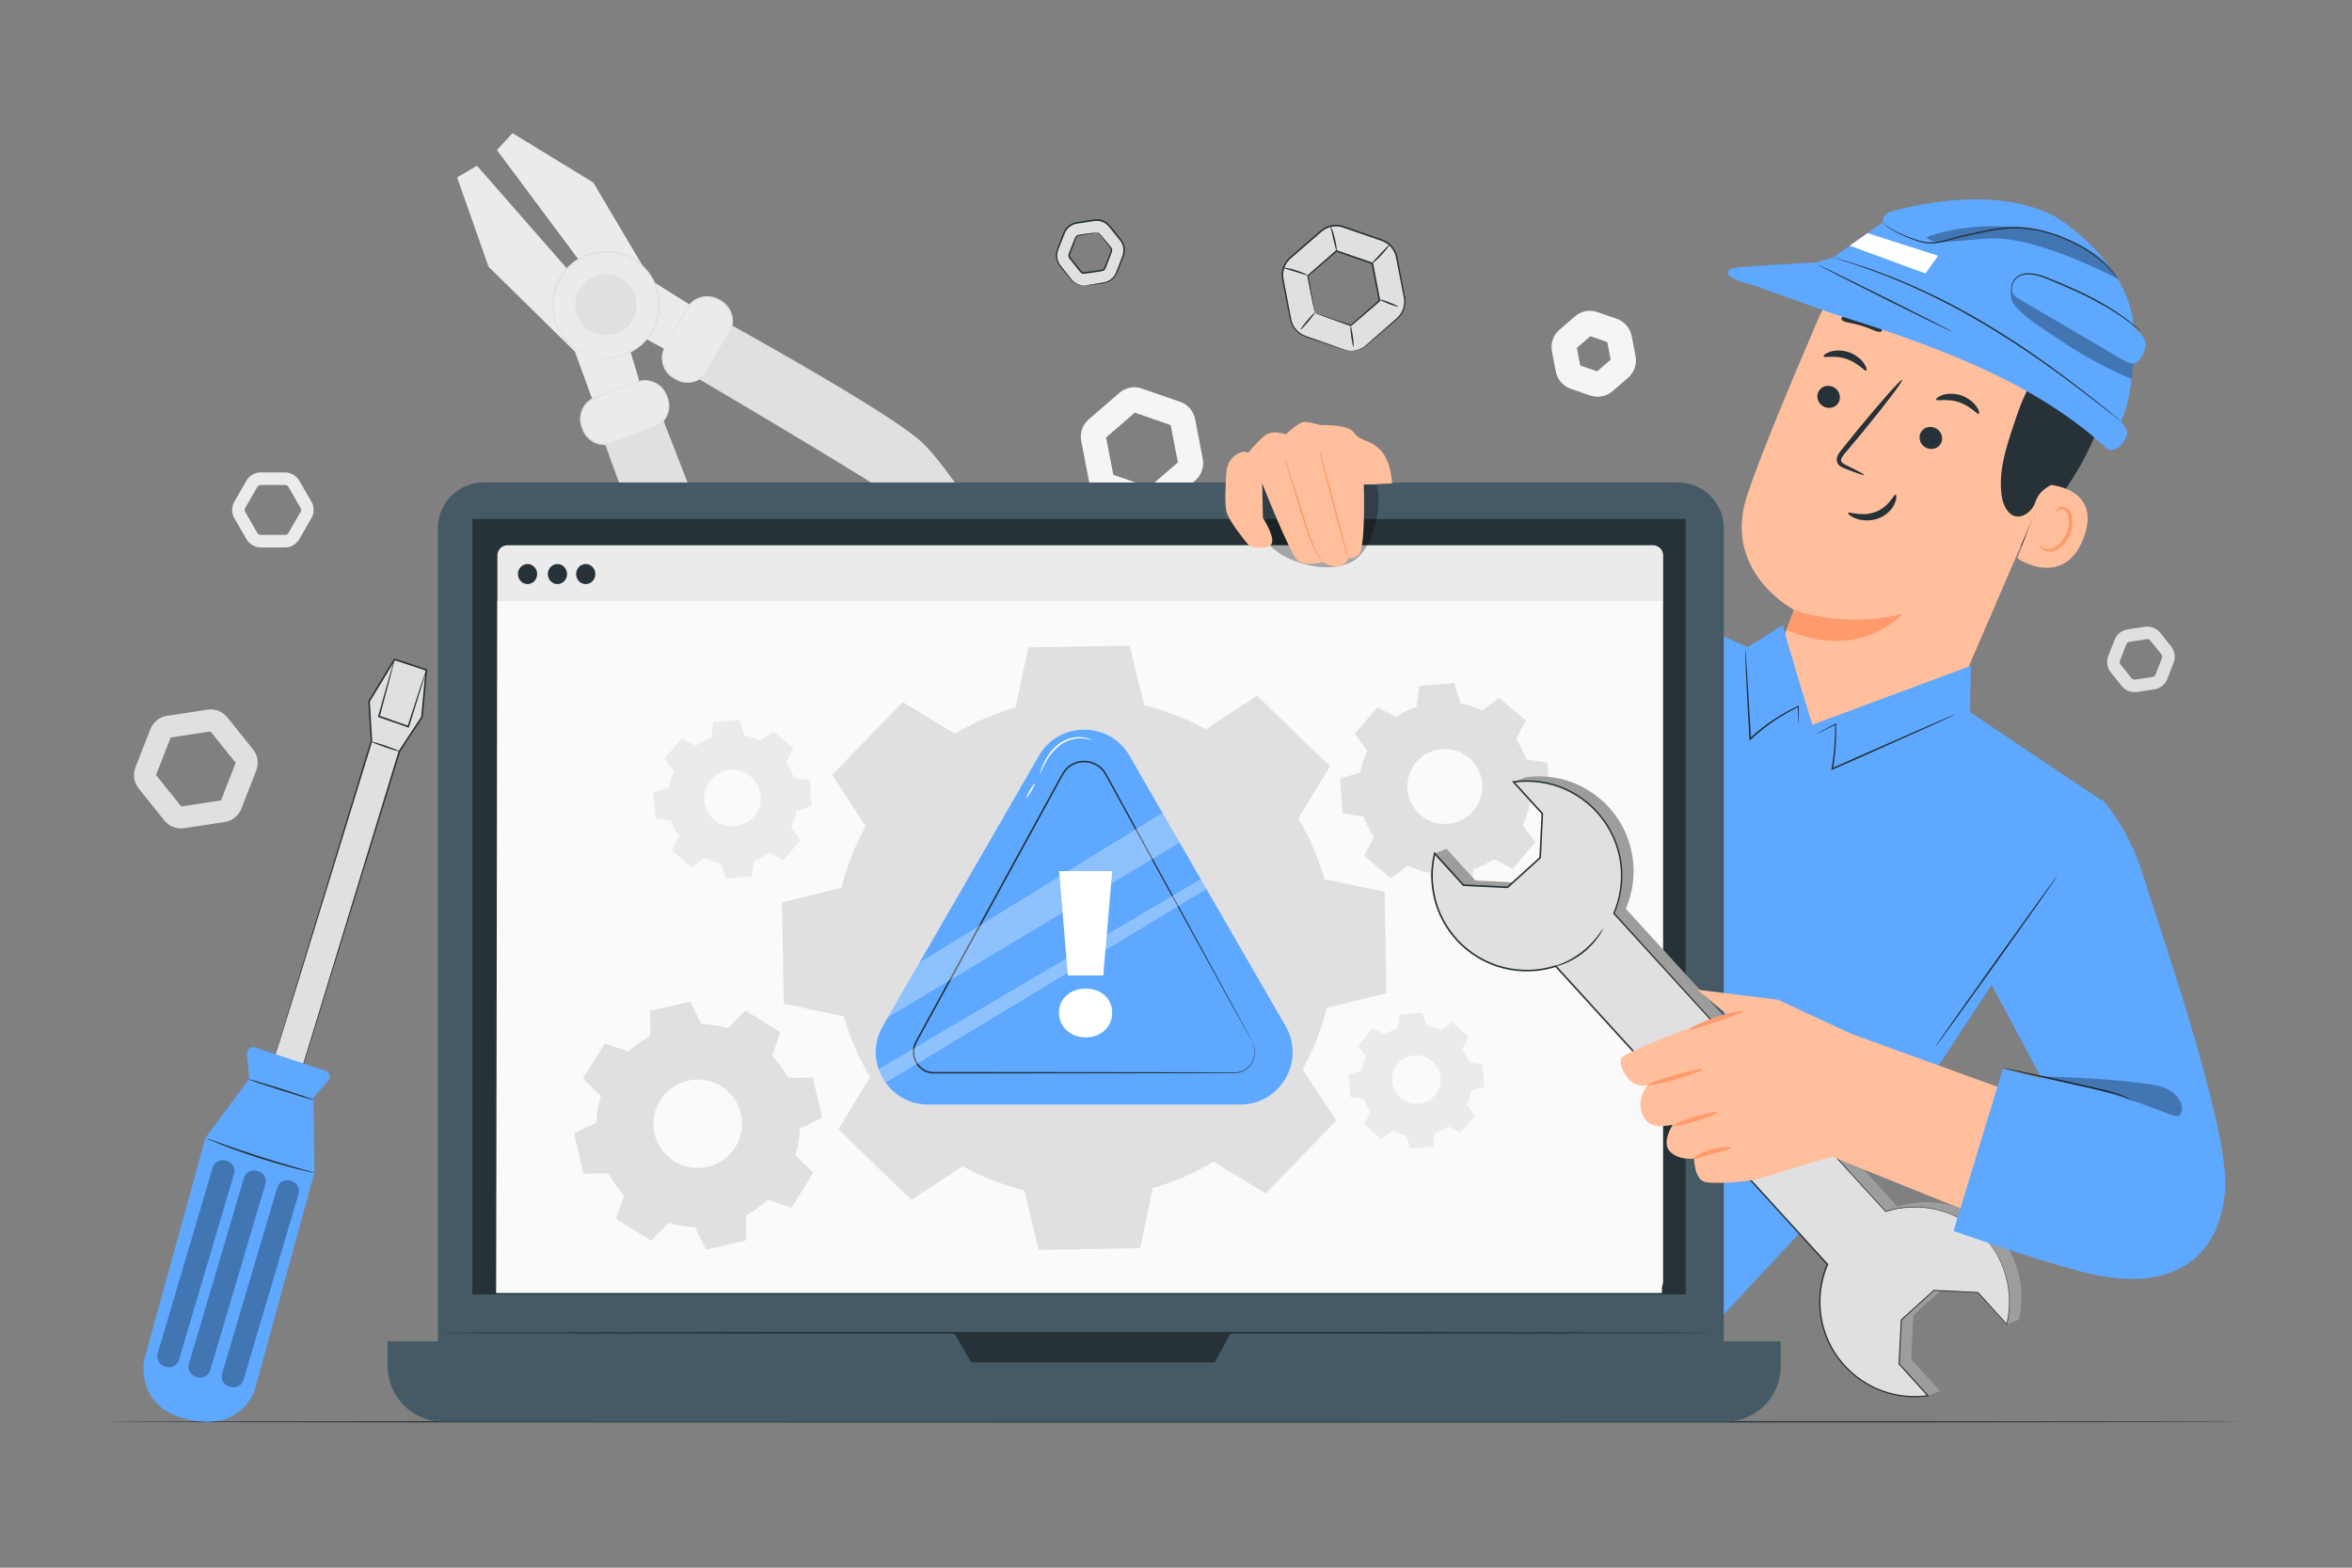 <svg width="546" height="364" viewBox="0 0 546 364" fill="none" xmlns="http://www.w3.org/2000/svg">
<rect x="0" y="0" width="546" height="364" fill="#808080" stroke="none"/>
<path d="M266.882 119.021C266.302 119.021 265.719 118.926 265.157 118.731L256.243 115.642C254.464 115.025 253.137 113.494 252.781 111.644L250.999 102.38C250.644 100.531 251.307 98.616 252.73 97.383L259.863 91.207C261.286 89.974 263.275 89.592 265.055 90.209L273.969 93.297C275.748 93.914 277.075 95.446 277.431 97.296L279.213 106.56C279.568 108.409 278.905 110.323 277.482 111.556L270.349 117.731C269.375 118.575 268.136 119.021 266.882 119.021ZM258.442 110.241L266.771 113.127L273.435 107.357L271.77 98.701L263.441 95.814L256.777 101.584L258.442 110.241Z" fill="#F5F5F5"/>
<path d="M370.871 92.118C370.291 92.118 369.708 92.024 369.146 91.829L364.634 90.266C362.854 89.648 361.528 88.116 361.173 86.267L360.271 81.579C359.915 79.731 360.578 77.817 362.002 76.583L365.613 73.456C367.037 72.223 369.027 71.841 370.806 72.458L375.317 74.022C377.097 74.638 378.424 76.171 378.779 78.02L379.68 82.708C380.035 84.558 379.373 86.471 377.951 87.704L374.339 90.831C373.365 91.673 372.126 92.118 370.871 92.118ZM366.833 84.864L370.761 86.224L373.903 83.504L373.118 79.423L369.19 78.061L366.048 80.782L366.833 84.864Z" fill="#F5F5F5"/>
<path d="M495.537 160.72C494.385 160.72 493.275 160.198 492.543 159.286L490.002 156.114C489.148 155.05 488.925 153.599 489.42 152.327L490.896 148.54C491.39 147.269 492.536 146.35 493.884 146.142L497.903 145.526C499.247 145.319 500.618 145.853 501.473 146.917L504.014 150.088C504.868 151.152 505.091 152.604 504.596 153.876L503.12 157.663C502.625 158.934 501.48 159.853 500.131 160.06L496.113 160.675C495.922 160.706 495.729 160.72 495.537 160.72ZM498.482 148.395C498.436 148.395 498.39 148.398 498.344 148.406L494.325 149.022C494.002 149.071 493.728 149.292 493.609 149.597L492.133 153.384C492.015 153.689 492.068 154.038 492.273 154.293L494.814 157.464C495.019 157.72 495.355 157.848 495.671 157.798L499.689 157.182C500.012 157.132 500.287 156.912 500.405 156.607L501.881 152.82C502 152.515 501.947 152.166 501.741 151.911V151.91L499.2 148.74C499.025 148.521 498.759 148.395 498.482 148.395Z" fill="#E0E0E0"/>
<path d="M42.005 192.36C40.525 192.36 39.098 191.689 38.157 190.515L32.184 183.066C31.088 181.697 30.802 179.832 31.438 178.198L34.904 169.299C35.541 167.665 37.012 166.486 38.746 166.22L48.185 164.772C49.921 164.506 51.676 165.191 52.773 166.56L58.747 174.01C59.844 175.378 60.13 177.243 59.494 178.877L56.027 187.777C55.391 189.411 53.919 190.591 52.184 190.858L42.745 192.305C42.499 192.341 42.252 192.36 42.005 192.36ZM36.223 179.955L42.073 187.251L51.316 185.834L54.71 177.12L48.86 169.823L39.618 171.241L36.223 179.955Z" fill="#E0E0E0"/>
<path d="M66.162 127.106H60.533C59.168 127.106 57.896 126.372 57.214 125.19L54.4 120.314C53.717 119.132 53.717 117.664 54.4 116.482L57.214 111.607C57.896 110.425 59.168 109.691 60.533 109.691H66.162C67.526 109.691 68.798 110.424 69.481 111.606L72.296 116.481C72.979 117.664 72.979 119.131 72.296 120.314L69.481 125.189C68.798 126.372 67.526 127.106 66.162 127.106ZM60.532 112.604C60.205 112.604 59.899 112.78 59.735 113.064L56.921 117.94C56.757 118.224 56.757 118.576 56.921 118.86L59.735 123.735C59.899 124.019 60.205 124.195 60.532 124.195H66.161C66.489 124.195 66.795 124.019 66.959 123.735L69.773 118.86C69.937 118.576 69.937 118.224 69.773 117.94L66.959 113.064C66.795 112.78 66.489 112.604 66.161 112.604H60.532Z" fill="#EBEBEB"/>
<path d="M162.183 72.037L151.208 65.13L137.73 42.386L118.984 30.908L115.355 34.838L117.262 37.397L123.176 45.334L146.672 76.871L156.254 82.142L162.183 72.037Z" fill="#EBEBEB"/>
<path d="M148.391 88.389L145.247 77.915L110.722 38.474L106.119 41.197L113.408 61.935L133.45 81.62L137.941 93.915L148.391 88.389Z" fill="#EBEBEB"/>
<path d="M167.089 73.988C167.089 73.988 206.076 95.384 213.93 102.607C221.784 109.83 240.134 139.902 238.271 143.743C236.407 147.584 234.982 148.078 230.751 144.384C226.521 140.689 212.855 120.053 209.18 116.719C205.505 113.385 159.84 86.593 159.84 86.593L167.089 73.988Z" fill="#E0E0E0"/>
<path d="M140.661 83.152C147.479 83.152 153.007 77.625 153.007 70.806C153.007 63.987 147.479 58.46 140.661 58.46C133.842 58.46 128.314 63.987 128.314 70.806C128.314 77.625 133.842 83.152 140.661 83.152Z" fill="#EBEBEB"/>
<path d="M137.554 82.755C137.564 82.691 138.616 83.05 140.57 83.066C141.544 83.09 142.741 82.935 144.065 82.551C145.387 82.16 146.836 81.481 148.196 80.4C149.545 79.32 150.834 77.854 151.682 75.996C152.513 74.148 153.018 71.951 152.766 69.67C152.675 68.53 152.387 67.38 151.934 66.274C151.73 65.71 151.427 65.185 151.145 64.644C150.81 64.135 150.489 63.608 150.079 63.136C148.53 61.188 146.265 59.728 143.719 59.041C141.16 58.4 138.471 58.572 136.167 59.519C135.581 59.731 135.043 60.035 134.502 60.317C133.993 60.652 133.472 60.963 133.019 61.356C132.085 62.102 131.274 62.967 130.638 63.918C129.307 65.788 128.678 67.953 128.505 69.972C128.341 72.008 128.753 73.917 129.406 75.516C130.067 77.123 131.002 78.422 131.966 79.407C132.937 80.387 133.906 81.105 134.769 81.559C136.484 82.496 137.577 82.694 137.554 82.755C137.553 82.762 137.487 82.747 137.358 82.714C137.21 82.672 137.023 82.62 136.791 82.555C136.54 82.49 136.234 82.394 135.887 82.239C135.536 82.096 135.126 81.939 134.699 81.688C133.816 81.248 132.818 80.539 131.816 79.555C130.821 78.567 129.851 77.255 129.159 75.62C128.475 73.992 128.038 72.039 128.192 69.95C128.355 67.878 128.991 65.65 130.351 63.719C131.001 62.738 131.832 61.844 132.792 61.074C133.258 60.669 133.792 60.345 134.317 60C134.874 59.708 135.427 59.393 136.031 59.173C138.402 58.193 141.178 58.011 143.816 58.672C146.44 59.379 148.776 60.89 150.369 62.901C150.789 63.386 151.12 63.93 151.463 64.456C151.753 65.014 152.063 65.556 152.272 66.137C152.734 67.277 153.026 68.463 153.116 69.635C153.363 71.985 152.834 74.239 151.968 76.128C151.086 78.028 149.753 79.52 148.363 80.609C146.962 81.7 145.476 82.374 144.126 82.752C142.773 83.124 141.555 83.258 140.57 83.212C140.075 83.224 139.641 83.16 139.264 83.114C138.885 83.082 138.571 83.015 138.319 82.951C138.085 82.894 137.897 82.849 137.746 82.813C137.618 82.782 137.553 82.761 137.554 82.755Z" fill="#E0E0E0"/>
<path d="M138.906 77.553C135.18 76.584 132.945 72.778 133.913 69.052C134.882 65.326 138.688 63.091 142.414 64.059C146.14 65.027 148.376 68.834 147.407 72.56C146.439 76.286 142.633 78.521 138.906 77.553Z" fill="#E0E0E0"/>
<path d="M138.906 77.553C138.915 77.506 139.511 77.698 140.609 77.697C141.686 77.693 143.343 77.398 144.879 76.177C145.632 75.569 146.351 74.747 146.822 73.706C147.284 72.672 147.563 71.444 147.421 70.171C147.368 69.534 147.207 68.892 146.953 68.275C146.71 67.654 146.361 67.058 145.917 66.525C145.051 65.439 143.787 64.625 142.367 64.242C140.939 63.884 139.44 63.98 138.153 64.507C137.505 64.756 136.911 65.107 136.395 65.531C135.873 65.947 135.42 66.428 135.064 66.959C134.32 68.002 133.965 69.21 133.865 70.339C133.771 71.477 133.997 72.544 134.36 73.441C135.107 75.256 136.41 76.32 137.35 76.848C138.308 77.385 138.922 77.507 138.906 77.553C138.906 77.553 138.28 77.485 137.278 76.979C136.298 76.48 134.922 75.419 134.112 73.546C133.72 72.621 133.466 71.509 133.552 70.317C133.642 69.136 134.002 67.865 134.776 66.761C135.147 66.201 135.621 65.69 136.167 65.25C136.708 64.802 137.334 64.428 138.016 64.163C139.37 63.602 140.956 63.498 142.462 63.875C143.961 64.279 145.296 65.143 146.204 66.292C146.671 66.855 147.035 67.486 147.289 68.141C147.553 68.792 147.718 69.469 147.768 70.138C147.907 71.479 147.603 72.765 147.106 73.84C146.6 74.922 145.838 75.77 145.045 76.388C143.426 77.629 141.707 77.886 140.607 77.844C139.486 77.798 138.906 77.553 138.906 77.553Z" fill="#E0E0E0"/>
<path d="M154.441 80.405L159.484 71.629C160.963 69.055 164.248 68.168 166.822 69.646L167.294 69.918C169.867 71.396 170.755 74.682 169.276 77.255L164.233 86.032C162.755 88.606 159.469 89.493 156.896 88.014L156.424 87.743C153.85 86.264 152.962 82.979 154.441 80.405Z" fill="#EBEBEB"/>
<path d="M154.441 80.405C154.495 80.424 154.005 81.078 153.837 82.455C153.765 83.137 153.825 83.995 154.161 84.909C154.34 85.359 154.584 85.82 154.915 86.259C155.255 86.69 155.678 87.094 156.185 87.43C156.701 87.752 157.267 88.099 157.889 88.302C158.517 88.512 159.21 88.609 159.92 88.558C161.338 88.465 162.819 87.724 163.763 86.43C165.435 83.637 167.208 80.442 169.111 77.161C170.031 75.564 170.009 73.541 169.136 72.039C168.721 71.277 168.107 70.652 167.405 70.205C166.684 69.745 165.958 69.351 165.166 69.211C163.597 68.891 161.998 69.335 160.894 70.229C159.753 71.1 159.246 72.43 158.576 73.477C157.327 75.599 156.31 77.329 155.582 78.566C155.237 79.138 154.961 79.594 154.752 79.939C154.56 80.251 154.452 80.411 154.441 80.405C154.429 80.398 154.514 80.225 154.686 79.9C154.879 79.546 155.135 79.078 155.455 78.491C156.157 77.239 157.139 75.49 158.344 73.342C158.652 72.799 158.973 72.231 159.308 71.64C159.648 71.037 160.108 70.453 160.698 69.982C161.861 69.023 163.557 68.536 165.235 68.867C166.079 69.011 166.871 69.437 167.599 69.898C168.351 70.374 169.012 71.042 169.459 71.856C170.4 73.463 170.428 75.635 169.44 77.349C167.527 80.646 165.776 83.788 164.045 86.636C163.028 88.012 161.444 88.788 159.942 88.872C159.188 88.918 158.455 88.807 157.795 88.579C157.124 88.347 156.569 87.995 156.036 87.652C155.508 87.292 155.071 86.861 154.723 86.405C154.384 85.94 154.139 85.454 153.962 84.982C153.632 84.024 153.595 83.135 153.69 82.437C153.785 81.734 154.007 81.225 154.153 80.888C154.33 80.563 154.43 80.399 154.441 80.405Z" fill="#E0E0E0"/>
<path d="M139.391 100.128C139.391 100.128 154.162 142.075 160.011 151C165.862 159.923 192.549 182.92 196.642 181.706C200.734 180.492 201.454 179.165 198.496 174.391C195.539 169.617 177.4 152.776 174.708 148.608C172.015 144.44 153.007 95.026 153.007 95.026L139.391 100.128Z" fill="#E0E0E0"/>
<path d="M147.779 88.692L138.299 92.24C135.519 93.281 134.109 96.379 135.15 99.158L135.34 99.668C136.381 102.447 139.478 103.857 142.258 102.817L151.738 99.268C154.518 98.227 155.927 95.13 154.887 92.35L154.696 91.841C153.656 89.061 150.558 87.651 147.779 88.692Z" fill="#EBEBEB"/>
<path d="M147.779 88.692C147.775 88.68 147.954 88.608 148.303 88.486C148.66 88.397 149.197 88.26 149.907 88.282C150.612 88.3 151.483 88.483 152.373 88.963C152.81 89.215 153.25 89.536 153.654 89.945C154.048 90.363 154.402 90.865 154.671 91.444C154.922 92.026 155.18 92.631 155.299 93.33C155.418 94.019 155.408 94.76 155.239 95.496C154.912 96.965 153.89 98.402 152.366 99.181C149.275 100.426 145.89 101.643 142.326 102.994C140.474 103.692 138.335 103.31 136.903 102.121C136.172 101.548 135.62 100.787 135.273 99.968C134.936 99.173 134.646 98.323 134.641 97.467C134.586 95.757 135.343 94.163 136.477 93.172C137.038 92.666 137.69 92.308 138.34 92.069C138.977 91.835 139.59 91.61 140.176 91.395C142.491 90.556 144.377 89.872 145.725 89.382C146.356 89.162 146.86 88.986 147.241 88.853C147.589 88.735 147.775 88.68 147.779 88.692C147.783 88.704 147.608 88.783 147.269 88.924C146.894 89.074 146.399 89.272 145.778 89.52C144.44 90.037 142.567 90.759 140.27 91.646C139.129 92.137 137.734 92.421 136.689 93.405C135.627 94.35 134.929 95.855 134.99 97.455C135 98.259 135.27 99.039 135.607 99.826C135.934 100.591 136.451 101.298 137.136 101.831C138.475 102.938 140.468 103.289 142.194 102.64C145.741 101.295 149.181 100.066 152.209 98.87C153.639 98.149 154.612 96.809 154.934 95.425C155.1 94.733 155.116 94.033 155.012 93.38C154.912 92.733 154.662 92.117 154.428 91.556C154.18 91.001 153.85 90.518 153.481 90.112C153.101 89.715 152.686 89.4 152.271 89.149C151.424 88.67 150.587 88.471 149.902 88.43C148.514 88.372 147.789 88.749 147.779 88.692Z" fill="#E0E0E0"/>
<path d="M520.342 330.126C520.342 330.231 409.368 330.315 272.505 330.315C135.595 330.315 24.645 330.23 24.645 330.126C24.645 330.022 135.596 329.937 272.505 329.937C409.368 329.937 520.342 330.021 520.342 330.126Z" fill="#263238"/>
<path d="M63.347 246.841C63.549 246.231 86.232 172.079 86.232 172.079L85.664 162.87L91.596 153.102L98.965 155.536L97.957 166.486L92.719 174.448L69.871 248.948L63.347 246.841Z" fill="#E0E0E0"/>
<path d="M63.347 246.841C63.347 246.841 63.5 246.882 63.785 246.969C64.079 247.06 64.496 247.189 65.045 247.36C66.155 247.709 67.78 248.221 69.891 248.885L69.806 248.929C73.497 236.831 82.032 208.849 92.543 174.393L92.551 174.368L92.565 174.345C94.224 171.823 95.999 169.121 97.8 166.382L97.77 166.468C98.091 162.975 98.432 159.27 98.777 155.518L98.907 155.715C98.715 155.652 98.506 155.582 98.297 155.514C96.025 154.763 93.77 154.019 91.538 153.281L91.759 153.2C89.742 156.519 87.76 159.781 85.824 162.966L85.851 162.858C86.043 165.998 86.232 169.071 86.414 172.066L86.416 172.1L86.407 172.131C79.777 193.673 74.035 212.331 69.947 225.616C67.891 232.258 66.252 237.554 65.122 241.203C64.555 243.019 64.117 244.422 63.817 245.384C63.668 245.854 63.554 246.213 63.474 246.467C63.395 246.713 63.347 246.841 63.347 246.841C63.347 246.841 63.375 246.722 63.444 246.483C63.519 246.231 63.623 245.876 63.76 245.413C64.047 244.456 64.466 243.06 65.007 241.255C66.111 237.608 67.713 232.315 69.722 225.676C73.779 212.351 79.477 193.635 86.056 172.026L86.049 172.09C85.863 169.095 85.672 166.022 85.477 162.882L85.474 162.824L85.504 162.774C87.439 159.587 89.419 156.323 91.435 153.004L91.513 152.875L91.655 152.922C93.887 153.659 96.143 154.404 98.415 155.154C98.623 155.223 98.832 155.292 99.024 155.355L99.167 155.403L99.154 155.552C98.808 159.305 98.466 163.009 98.144 166.502L98.139 166.55L98.113 166.589C96.311 169.327 94.534 172.027 92.874 174.549L92.896 174.502C82.281 208.925 73.66 236.881 69.933 248.968L69.913 249.034L69.849 249.012C67.732 248.311 66.103 247.771 64.99 247.402C64.453 247.222 64.042 247.083 63.754 246.986C63.479 246.892 63.347 246.841 63.347 246.841Z" fill="#263238"/>
<path d="M57.872 250.445L47.684 264.222L33.437 315.9C33.437 315.9 31.389 326.441 43.033 329.436C56.108 332.799 59.124 322.784 59.124 322.784L72.976 272.311L72.769 254.796L76.188 250.945C76.876 250.171 76.546 248.945 75.563 248.619L59.205 243.217C58.216 242.891 57.218 243.688 57.318 244.724L57.872 250.445Z" fill="#5EA8FF"/>
<path d="M72.885 255.405C72.853 255.505 69.424 254.506 65.227 253.174C61.029 251.841 57.652 250.681 57.684 250.581C57.715 250.481 61.143 251.48 65.342 252.812C69.539 254.144 72.916 255.305 72.885 255.405Z" fill="#263238"/>
<path d="M72.976 272.311C72.97 272.337 72.607 272.271 71.956 272.132C71.303 271.993 70.366 271.771 69.21 271.481C66.9 270.9 63.725 270.021 60.261 268.916C56.796 267.809 53.7 266.685 51.481 265.819C50.37 265.387 49.478 265.023 48.866 264.758C48.254 264.495 47.921 264.338 47.93 264.314C47.94 264.289 48.292 264.4 48.92 264.621C49.615 264.868 50.507 265.186 51.575 265.568C53.816 266.369 56.919 267.449 60.377 268.555C63.835 269.658 66.991 270.576 69.28 271.222C70.372 271.53 71.283 271.788 71.993 271.988C72.632 272.172 72.983 272.286 72.976 272.311Z" fill="#263238"/>
<g opacity="0.3">
<path d="M38.564 317.366L38.214 317.262C36.941 316.885 36.215 315.547 36.592 314.274L49.382 271.075C49.759 269.802 51.097 269.075 52.37 269.452L52.72 269.556C53.993 269.933 54.719 271.271 54.342 272.544L41.552 315.743C41.175 317.016 39.837 317.743 38.564 317.366Z" fill="black"/>
</g>
<g opacity="0.3">
<path d="M45.825 319.757L45.476 319.654C44.203 319.277 43.476 317.939 43.853 316.665L56.644 273.467C57.021 272.193 58.359 271.467 59.632 271.844L59.981 271.947C61.255 272.324 61.981 273.662 61.604 274.936L48.814 318.135C48.438 319.407 47.099 320.134 45.825 319.757Z" fill="black"/>
</g>
<g opacity="0.3">
<path d="M53.534 322.04L53.185 321.936C51.912 321.559 51.185 320.221 51.562 318.948L64.353 275.749C64.73 274.476 66.068 273.749 67.341 274.125L67.69 274.229C68.964 274.606 69.69 275.944 69.313 277.217L56.523 320.416C56.147 321.69 54.808 322.417 53.534 322.04Z" fill="black"/>
</g>
<path d="M92.65 174.426C92.615 174.525 91.164 174.113 89.407 173.505C87.65 172.897 86.254 172.325 86.288 172.226C86.323 172.127 87.774 172.539 89.531 173.147C91.288 173.755 92.684 174.327 92.65 174.426Z" fill="#263238"/>
<path d="M98.966 155.535C98.988 155.542 98.896 155.902 98.71 156.556C98.499 157.263 98.222 158.199 97.882 159.34C97.132 161.757 96.113 165.038 94.952 168.774L94.895 168.956L94.714 168.892C93.632 168.515 92.511 168.124 91.361 167.724C90.174 167.308 89.017 166.901 87.907 166.512L87.742 166.454L87.789 166.288C88.842 162.546 89.765 159.265 90.445 156.849C90.779 155.716 91.053 154.79 91.26 154.088C91.457 153.443 91.576 153.095 91.598 153.101C91.62 153.107 91.544 153.467 91.385 154.122C91.205 154.831 90.967 155.768 90.677 156.912C90.03 159.337 89.149 162.63 88.146 166.386L88.029 166.162C89.141 166.549 90.299 166.952 91.486 167.366C92.635 167.769 93.755 168.162 94.837 168.541L94.599 168.66C95.809 164.939 96.872 161.672 97.654 159.266C98.036 158.138 98.349 157.214 98.587 156.516C98.811 155.875 98.944 155.528 98.966 155.535Z" fill="#263238"/>
<path d="M313.694 81.479C313.114 81.479 312.53 81.385 311.968 81.189L303.055 78.1C301.276 77.484 299.949 75.953 299.593 74.104L297.812 64.839C297.455 62.989 298.119 61.075 299.544 59.842L306.675 53.667C308.098 52.435 310.089 52.052 311.867 52.668L320.781 55.757C322.561 56.373 323.888 57.906 324.243 59.756L326.025 69.018C326.38 70.869 325.716 72.783 324.292 74.015L317.161 80.189C316.188 81.033 314.948 81.479 313.694 81.479ZM305.253 72.698L313.582 75.584L320.246 69.814L318.581 61.158L310.252 58.271L303.588 64.041L305.253 72.698Z" fill="#E0E0E0"/>
<path d="M305.253 72.698C305.243 72.707 305.193 72.509 305.105 72.122C305.014 71.695 304.892 71.126 304.74 70.415C304.426 68.873 303.988 66.715 303.45 64.069C303.44 64.019 303.46 63.967 303.496 63.936C305.39 62.282 307.648 60.309 310.134 58.137C310.184 58.094 310.252 58.084 310.31 58.104C312.888 58.993 315.705 59.966 318.641 60.979C318.531 60.852 318.794 61.154 318.767 61.124L318.768 61.127L318.768 61.131L318.77 61.14L318.774 61.158L318.78 61.194L318.794 61.265L318.822 61.407L318.876 61.691L318.985 62.257C319.057 62.633 319.129 63.008 319.2 63.38C319.342 64.123 319.483 64.858 319.622 65.582C319.898 67.029 320.165 68.433 320.422 69.782C320.434 69.847 320.409 69.91 320.364 69.951C317.858 72.101 315.595 74.043 313.675 75.692C313.637 75.726 313.582 75.734 313.537 75.719C310.996 74.808 308.922 74.064 307.44 73.534C306.758 73.281 306.213 73.079 305.803 72.927C305.432 72.785 305.243 72.707 305.253 72.698C305.264 72.689 305.474 72.749 305.862 72.871C306.283 73.007 306.842 73.189 307.543 73.415C309.021 73.91 311.091 74.603 313.628 75.451L313.49 75.478C315.396 73.813 317.642 71.851 320.128 69.679L320.07 69.848C319.808 68.5 319.536 67.097 319.255 65.651C319.115 64.927 318.973 64.194 318.829 63.45C318.758 63.078 318.685 62.705 318.613 62.328L318.503 61.763L318.449 61.479L318.421 61.337L318.407 61.266L318.401 61.23L318.397 61.212L318.396 61.204L318.395 61.199L318.394 61.197C318.367 61.165 318.629 61.467 318.517 61.339C315.583 60.318 312.768 59.339 310.192 58.443L310.367 58.41C307.863 60.559 305.587 62.513 303.679 64.151L303.725 64.017C304.203 66.65 304.592 68.797 304.87 70.331C304.994 71.057 305.093 71.637 305.168 72.073C305.234 72.473 305.264 72.689 305.253 72.698Z" fill="#263238"/>
<path d="M313.694 81.479C313.693 81.46 314.01 81.472 314.595 81.363C315.171 81.25 316.04 80.991 316.923 80.29C318.651 78.777 321.119 76.615 324.16 73.952C324.917 73.309 325.507 72.405 325.79 71.363C325.927 70.842 325.987 70.289 325.958 69.73C325.924 69.177 325.776 68.604 325.67 68.016C325.213 65.669 324.725 63.164 324.212 60.528C324.084 59.861 323.979 59.211 323.683 58.611C323.404 58.008 323 57.455 322.5 56.995C322 56.535 321.401 56.175 320.749 55.942C320.071 55.708 319.387 55.471 318.696 55.233C317.315 54.755 315.91 54.269 314.483 53.775C313.769 53.528 313.051 53.279 312.328 53.029C311.602 52.754 310.902 52.565 310.142 52.569C309.395 52.573 308.652 52.733 307.983 53.046C307.3 53.346 306.755 53.837 306.181 54.342C305.039 55.33 303.914 56.303 302.809 57.259C301.705 58.215 300.62 59.154 299.559 60.074C298.55 60.987 297.962 62.291 297.899 63.588C297.85 64.24 297.989 64.867 298.114 65.517C298.237 66.16 298.357 66.794 298.476 67.419C298.714 68.669 298.944 69.884 299.166 71.057C299.394 72.225 299.591 73.378 299.821 74.44C300.102 75.482 300.695 76.388 301.45 77.028C301.826 77.35 302.239 77.611 302.667 77.806C303.093 77.997 303.551 78.137 303.979 78.293C304.841 78.598 305.655 78.885 306.417 79.154C307.932 79.692 309.24 80.156 310.319 80.54C311.394 80.909 312.206 81.264 312.792 81.364C313.377 81.472 313.694 81.46 313.694 81.479C313.694 81.479 313.377 81.525 312.779 81.438C312.175 81.361 311.35 81.025 310.271 80.679C309.186 80.313 307.87 79.868 306.348 79.354C305.583 79.094 304.766 78.816 303.901 78.521C303.468 78.368 303.021 78.238 302.563 78.039C302.11 77.838 301.674 77.568 301.277 77.232C300.478 76.566 299.843 75.617 299.539 74.517C299.292 73.414 299.095 72.292 298.858 71.116C298.63 69.943 298.393 68.731 298.15 67.482C298.029 66.857 297.906 66.223 297.78 65.581C297.656 64.95 297.501 64.266 297.552 63.57C297.614 62.184 298.237 60.788 299.316 59.806C300.379 58.882 301.463 57.939 302.568 56.978C303.672 56.02 304.796 55.046 305.937 54.057C306.227 53.81 306.497 53.561 306.812 53.314C307.126 53.076 307.466 52.871 307.825 52.703C308.544 52.367 309.342 52.194 310.144 52.19C310.943 52.179 311.752 52.403 312.454 52.672C313.177 52.922 313.895 53.172 314.608 53.419C316.034 53.914 317.439 54.402 318.82 54.882C319.51 55.122 320.195 55.361 320.872 55.597C321.571 55.847 322.213 56.235 322.746 56.729C323.281 57.222 323.711 57.816 324.008 58.461C324.322 59.104 324.435 59.814 324.557 60.463C325.058 63.1 325.535 65.608 325.981 67.957C326.082 68.543 326.229 69.114 326.263 69.714C326.291 70.307 326.223 70.891 326.075 71.441C325.769 72.539 325.135 73.49 324.338 74.156C321.261 76.783 318.765 78.915 317.016 80.408C316.093 81.109 315.199 81.349 314.61 81.439C314.01 81.524 313.694 81.479 313.694 81.479Z" fill="#263238"/>
<path d="M251.645 66.324C250.492 66.324 249.382 65.802 248.651 64.889L246.108 61.718C245.255 60.653 245.032 59.202 245.528 57.93L247.002 54.143C247.498 52.871 248.644 51.953 249.992 51.746L254.009 51.13C255.359 50.925 256.726 51.456 257.58 52.521L260.122 55.692C260.975 56.756 261.198 58.208 260.703 59.48L259.228 63.268C258.733 64.539 257.588 65.457 256.238 65.665L252.221 66.281C252.029 66.309 251.836 66.324 251.645 66.324ZM254.59 53.998C254.544 53.998 254.498 54.002 254.451 54.009L250.435 54.625C250.111 54.674 249.836 54.895 249.716 55.201L248.242 58.987C248.123 59.293 248.177 59.641 248.381 59.897L250.923 63.067C251.129 63.324 251.457 63.451 251.781 63.402L255.798 62.786C256.122 62.736 256.397 62.516 256.516 62.211L257.992 58.423C258.11 58.118 258.056 57.77 257.852 57.514L255.31 54.344C255.133 54.123 254.866 53.998 254.59 53.998Z" fill="#E0E0E0"/>
<path d="M254.59 53.998C254.588 53.989 254.699 53.959 254.903 54.013C255.003 54.042 255.126 54.094 255.246 54.194C255.368 54.3 255.464 54.435 255.591 54.578C256.122 55.216 256.819 56.052 257.66 57.062C257.77 57.197 257.881 57.334 257.995 57.474C258.117 57.641 258.189 57.848 258.197 58.063C258.212 58.281 258.121 58.504 258.056 58.67C257.987 58.852 257.917 59.036 257.846 59.223C257.558 59.976 257.253 60.776 256.932 61.616C256.852 61.826 256.769 62.039 256.687 62.255C256.596 62.508 256.397 62.738 256.145 62.861C255.87 62.992 255.627 62.982 255.396 63.032C255.158 63.069 254.917 63.107 254.675 63.145C253.692 63.292 252.73 63.46 251.642 63.6C251.328 63.601 251.018 63.463 250.813 63.23C250.65 63.027 250.487 62.825 250.327 62.625C250.01 62.229 249.698 61.839 249.392 61.455C249.086 61.071 248.786 60.694 248.491 60.324L248.272 60.048C248.194 59.957 248.111 59.826 248.068 59.7C247.972 59.442 247.984 59.147 248.085 58.905C248.417 58.07 248.733 57.274 249.031 56.524C249.179 56.153 249.323 55.793 249.462 55.446C249.537 55.28 249.581 55.098 249.708 54.92C249.829 54.753 249.996 54.628 250.177 54.557C251.577 54.301 252.637 54.202 253.405 54.093C254.162 54 254.588 53.961 254.59 53.998C254.588 54.013 254.489 54.025 254.291 54.072C254.05 54.119 253.766 54.174 253.428 54.24C252.693 54.385 251.553 54.549 250.279 54.805C250.145 54.862 250.023 54.958 249.937 55.083C249.854 55.198 249.807 55.377 249.735 55.552C249.603 55.902 249.466 56.264 249.324 56.638C249.037 57.392 248.731 58.192 248.41 59.032C248.34 59.208 248.337 59.4 248.402 59.577C248.456 59.741 248.629 59.904 248.774 60.097C249.071 60.465 249.374 60.84 249.682 61.222C249.99 61.605 250.303 61.994 250.621 62.389C250.779 62.584 250.937 62.78 251.096 62.977C251.231 63.131 251.436 63.221 251.643 63.221C252.662 63.069 253.657 62.92 254.62 62.777C254.862 62.74 255.103 62.704 255.341 62.668C255.58 62.624 255.832 62.619 255.985 62.537C256.156 62.452 256.288 62.307 256.356 62.125C256.441 61.911 256.525 61.698 256.608 61.488C256.94 60.653 257.256 59.857 257.554 59.108C257.628 58.922 257.702 58.739 257.774 58.559C257.853 58.368 257.912 58.23 257.906 58.07C257.904 57.913 257.855 57.76 257.768 57.635C257.66 57.497 257.555 57.361 257.452 57.228C256.649 56.187 255.985 55.325 255.478 54.668C255.084 53.975 254.571 54.032 254.59 53.998Z" fill="#263238"/>
<path d="M251.645 66.324C251.645 66.311 251.814 66.285 252.13 66.249C252.486 66.187 252.947 66.106 253.52 66.006C254.14 65.902 254.876 65.778 255.723 65.636C256.156 65.562 256.608 65.51 257.048 65.315C257.491 65.134 257.919 64.849 258.289 64.47C258.659 64.088 258.958 63.618 259.151 63.062C259.365 62.502 259.587 61.922 259.817 61.321C260.213 60.103 261.028 58.859 260.733 57.467C260.613 56.778 260.296 56.139 259.798 55.577C259.322 54.986 258.837 54.382 258.343 53.769C258.096 53.461 257.847 53.151 257.596 52.839C257.347 52.518 257.098 52.246 256.782 52.011C256.164 51.545 255.382 51.277 254.587 51.278C254.196 51.271 253.792 51.363 253.379 51.419C252.971 51.481 252.565 51.543 252.162 51.604C251.362 51.729 250.572 51.851 249.797 51.972C249.065 52.133 248.396 52.518 247.904 53.048C247.658 53.312 247.452 53.609 247.295 53.926C247.144 54.237 247.02 54.598 246.884 54.93C246.619 55.604 246.36 56.261 246.108 56.901C245.872 57.547 245.562 58.148 245.471 58.752C245.262 59.995 245.739 61.151 246.464 61.948C247.138 62.805 247.75 63.583 248.293 64.273C248.568 64.613 248.796 64.948 249.058 65.198C249.319 65.452 249.591 65.65 249.853 65.796C250.926 66.372 251.66 66.268 251.645 66.324C251.645 66.33 251.603 66.335 251.519 66.34C251.436 66.345 251.311 66.343 251.149 66.329C250.827 66.298 250.34 66.213 249.783 65.925C249.505 65.784 249.214 65.586 248.933 65.328C248.645 65.069 248.407 64.735 248.127 64.405C247.572 63.725 246.945 62.959 246.255 62.115C245.5 61.319 244.94 60.044 245.159 58.704C245.258 58.025 245.57 57.421 245.797 56.779C246.044 56.138 246.298 55.479 246.558 54.802C246.695 54.462 246.805 54.127 246.975 53.768C247.145 53.419 247.369 53.092 247.639 52.8C248.177 52.215 248.91 51.788 249.718 51.608C250.517 51.467 251.296 51.359 252.106 51.23C252.508 51.168 252.914 51.106 253.322 51.043C253.725 50.988 254.14 50.892 254.588 50.897C255.467 50.896 256.328 51.192 257.009 51.707C257.349 51.958 257.649 52.289 257.889 52.603C258.139 52.916 258.388 53.227 258.634 53.535C259.125 54.151 259.608 54.757 260.082 55.349C260.59 55.924 260.96 56.662 261.078 57.406C261.209 58.152 261.113 58.915 260.845 59.575C260.593 60.213 260.348 60.833 260.111 61.433C259.874 62.031 259.645 62.609 259.424 63.166C259.217 63.74 258.882 64.258 258.481 64.656C257.681 65.478 256.611 65.774 255.757 65.843C254.906 65.96 254.166 66.063 253.544 66.149C252.936 66.228 252.466 66.297 252.142 66.322C251.814 66.337 251.645 66.337 251.645 66.324Z" fill="#263238"/>
<path d="M322.568 56.82C322.643 56.885 321.832 57.979 320.694 59.219C319.554 60.462 318.469 61.307 318.402 61.228C318.332 61.148 319.287 60.191 320.415 58.962C321.544 57.733 322.485 56.748 322.568 56.82Z" fill="#263238"/>
<path d="M308.917 52.634C309.013 52.6 309.514 53.815 309.891 55.387C310.271 56.959 310.377 58.268 310.276 58.282C310.17 58.298 309.897 57.028 309.522 55.476C309.15 53.923 308.815 52.668 308.917 52.634Z" fill="#263238"/>
<path d="M303.49 63.897C303.448 63.996 302.221 63.565 300.692 63.094C299.164 62.619 297.907 62.281 297.929 62.175C297.948 62.076 299.255 62.251 300.804 62.733C302.353 63.209 303.53 63.803 303.49 63.897Z" fill="#263238"/>
<path d="M301.935 76.525C301.855 76.458 302.521 75.528 303.424 74.448C304.326 73.367 305.123 72.546 305.204 72.613C305.284 72.68 304.618 73.61 303.715 74.691C302.812 75.771 302.015 76.593 301.935 76.525Z" fill="#263238"/>
<path d="M314.197 80.513C314.094 80.529 313.865 79.478 313.685 78.165C313.505 76.852 313.444 75.778 313.548 75.766C313.652 75.754 313.881 76.805 314.061 78.114C314.24 79.423 314.301 80.497 314.197 80.513Z" fill="#263238"/>
<path d="M324.554 71.184C324.516 71.281 323.554 71.003 322.406 70.561C321.258 70.12 320.357 69.683 320.395 69.585C320.433 69.488 321.394 69.766 322.543 70.208C323.691 70.649 324.592 71.086 324.554 71.184Z" fill="#263238"/>
<path d="M469.077 127.005C474.012 121.069 478.939 115.07 482.778 108.373C486.618 101.676 489.351 94.189 489.532 86.473C489.559 85.303 489.054 77.18 487.93 76.856C487.126 76.623 486.575 83.793 485.916 84.309C479.631 89.23 475.545 96.532 473.196 104.161C470.846 111.789 469.735 119.05 469.077 127.005Z" fill="#263238"/>
<path d="M404.879 172.158C406.845 167.072 416.516 141.611 416.478 141.596C416.478 141.596 399.799 132.915 405.524 115.241C408.291 106.704 415.417 89.586 422.046 74.171C429.171 57.602 447.829 49.291 464.917 55.061L466.614 55.634C484.565 62.887 488.433 82.183 480.686 99.926L445.038 182.554L413.781 172.893L404.879 172.158Z" fill="#FFBF9D"/>
<path d="M416.478 141.597C416.478 141.597 427.352 145.994 441.681 142.56C441.681 142.56 431.765 153.762 414.738 146.247L416.478 141.597Z" fill="#FF9A6C"/>
<path d="M422.041 91.167C421.545 92.478 422.248 93.98 423.608 94.522C424.966 95.063 426.469 94.442 426.965 93.131C427.46 91.82 426.758 90.318 425.401 89.776C424.041 89.233 422.536 89.856 422.041 91.167Z" fill="#263238"/>
<path d="M423.341 82.747C423.542 83.18 425.922 82.413 428.624 83.333C431.337 84.214 432.852 86.276 433.257 86.044C433.45 85.946 433.333 85.247 432.681 84.326C432.042 83.412 430.797 82.313 429.109 81.751C427.42 81.192 425.795 81.333 424.765 81.692C423.719 82.051 423.238 82.548 423.341 82.747Z" fill="#263238"/>
<path d="M445.769 100.708C445.274 102.019 445.976 103.52 447.336 104.062C448.693 104.603 450.196 103.982 450.692 102.671C451.187 101.359 450.486 99.858 449.128 99.316C447.768 98.774 446.264 99.397 445.769 100.708Z" fill="#263238"/>
<path d="M449.465 92.787C449.666 93.22 452.049 92.456 454.749 93.376C457.461 94.256 458.976 96.318 459.382 96.086C459.575 95.987 459.46 95.29 458.805 94.368C458.167 93.454 456.921 92.355 455.234 91.793C453.547 91.234 451.92 91.375 450.891 91.735C449.846 92.092 449.362 92.589 449.465 92.787Z" fill="#263238"/>
<path d="M432.745 110.293C432.81 110.144 431.226 109.286 428.62 108.018C427.953 107.713 427.345 107.355 427.388 106.845C427.394 106.292 427.934 105.644 428.541 104.953C429.755 103.5 431.025 101.979 432.359 100.384C437.724 93.855 441.856 88.391 441.592 88.177C441.327 87.963 436.763 93.082 431.399 99.612C430.093 101.228 428.846 102.768 427.655 104.242C427.13 104.939 426.379 105.677 426.382 106.832C426.394 107.411 426.775 107.957 427.176 108.225C427.573 108.51 427.96 108.649 428.295 108.784C430.986 109.857 432.682 110.443 432.745 110.293Z" fill="#263238"/>
<path d="M440.073 114.852C439.641 114.678 438.645 117.612 435.428 118.847C432.214 120.09 429.196 118.704 429.034 119.107C428.932 119.277 429.539 119.912 430.848 120.394C432.128 120.876 434.162 121.099 436.129 120.344C438.094 119.583 439.328 118.101 439.836 116.93C440.361 115.741 440.28 114.903 440.073 114.852Z" fill="#263238"/>
<path d="M453.32 81.862C453.339 82.688 456.157 83.251 459.201 84.705C462.274 86.098 464.519 87.891 465.163 87.374C465.458 87.122 465.245 86.279 464.451 85.218C463.665 84.16 462.257 82.932 460.424 82.077C458.59 81.225 456.743 80.939 455.429 81.018C454.105 81.095 453.322 81.475 453.32 81.862Z" fill="#263238"/>
<path d="M427.495 74.133C427.764 74.908 429.842 74.9 432.093 75.626C434.368 76.274 436.091 77.436 436.744 76.941C437.04 76.694 436.95 75.978 436.317 75.117C435.696 74.261 434.489 73.326 432.934 72.853C431.378 72.382 429.856 72.488 428.864 72.855C427.86 73.219 427.387 73.763 427.495 74.133Z" fill="#263238"/>
<path d="M474.848 112.474C475.192 112.445 488.149 112.98 483.702 124.883C479.254 136.786 468.222 129.866 468.329 129.516C468.435 129.168 474.848 112.474 474.848 112.474Z" fill="#FFBF9D"/>
<path d="M473.649 126.366C473.716 126.347 473.803 126.589 474.093 126.88C474.376 127.164 474.924 127.492 475.631 127.491C477.061 127.5 478.866 125.899 479.726 123.775C480.16 122.704 480.319 121.587 480.254 120.59C480.216 119.583 479.881 118.764 479.289 118.415C478.713 118.034 478.123 118.245 477.853 118.526C477.569 118.799 477.556 119.065 477.485 119.062C477.44 119.08 477.304 118.767 477.584 118.312C477.721 118.093 477.966 117.865 478.331 117.741C478.703 117.615 479.167 117.654 479.59 117.867C480.484 118.273 480.995 119.426 481.067 120.521C481.188 121.639 481.035 122.904 480.546 124.107C479.574 126.478 477.507 128.263 475.601 128.117C474.682 128.022 474.078 127.509 473.822 127.093C473.563 126.662 473.6 126.372 473.649 126.366Z" fill="#FF9A6C"/>
<path d="M437.263 57.465C435.749 55.669 443.897 51.662 449.436 51.332C457.809 50.833 469.462 53.02 475.321 57.407C482.376 62.69 487.441 69.151 488.65 77.881C489.859 86.612 488.133 95.579 484.745 103.715C483.712 106.198 482.448 108.714 480.293 110.321C477.63 112.308 473.816 112.74 472.567 116.412C472.111 117.753 471.221 118.944 469.946 119.56C466.89 121.037 465.066 117.849 464.68 115.205C463.856 109.557 465.694 103.899 467.508 98.487C468.797 94.641 470.126 90.718 472.588 87.493C473.926 85.739 475.576 84.228 476.816 82.402C478.056 80.576 478.869 78.275 478.248 76.157C478.147 75.812 477.941 75.347 477.658 74.812C475.429 70.579 471.064 67.892 466.281 67.766C458.694 67.566 445.931 66.718 443.821 63.308C440.786 58.401 440.577 55.881 440.577 55.881L437.263 57.465Z" fill="#263238"/>
<path d="M476.862 50.146C477.625 50.533 495.514 61.585 495.395 77.701C495.277 93.817 492.328 97.763 492.328 97.763C492.328 97.763 493.218 98.834 493.754 100.201C494.235 101.426 491.49 105.573 489.136 104.189C473.075 89.288 450.943 80.731 425.696 72.913L406.65 66.097C401.08 64.876 399.689 62.808 402.41 62.241C404.496 61.806 421.794 60.932 421.794 60.932L425.529 59.782L437.196 51.547C437.196 51.547 436.745 49.687 439.113 49.083C441.482 48.477 461.799 42.501 476.862 50.146Z" fill="#5EA8FF"/>
<path d="M425.53 59.782C425.53 59.782 425.784 59.883 426.274 60.044C426.86 60.231 427.57 60.458 428.426 60.731C430.305 61.289 432.981 62.235 436.268 63.447C442.809 65.946 451.683 69.907 460.838 75.442C470.032 80.916 477.843 86.676 483.419 90.919C486.214 93.036 488.439 94.796 489.986 96.003C490.695 96.555 491.283 97.013 491.768 97.39C492.178 97.704 492.404 97.856 492.404 97.856C492.404 97.856 492.206 97.668 491.81 97.337C491.336 96.945 490.761 96.472 490.068 95.9C488.547 94.662 486.343 92.873 483.565 90.73C478.024 86.435 470.223 80.636 461.012 75.151C451.839 69.606 442.925 65.668 436.352 63.223C429.755 60.813 425.53 59.782 425.53 59.782Z" fill="#263238"/>
<g opacity="0.3">
<path d="M491.646 64.755C491.646 64.755 471.905 54.187 460.999 55.468C461.424 55.411 461.849 55.353 462.273 55.295C458.879 55.578 455.485 55.86 452.092 56.143C450.373 56.287 448.398 56.338 447.215 55.082C447.215 55.082 453.397 52.463 463.158 52.513C472.919 52.562 487.242 56.065 491.646 64.755Z" fill="black"/>
</g>
<path d="M491.912 64.969C491.912 64.969 491.468 64.247 490.461 63.098C489.458 61.952 487.902 60.357 485.672 58.77C483.461 57.168 480.577 55.583 477.157 54.408C473.755 53.234 469.763 52.393 465.581 52.8C463.496 52.977 461.499 53.387 459.58 53.788C457.669 54.224 455.812 54.546 454.062 55.032C452.326 55.519 450.701 56.057 449.121 56.209C447.536 56.431 446.093 56.05 444.803 55.635C439.641 53.939 436.852 51.792 437.197 51.546C437.2 51.533 437.182 51.788 437.467 52.093C437.747 52.384 438.209 52.77 438.862 53.166C440.162 53.968 442.14 54.978 444.728 55.863C446.005 56.295 447.53 56.706 449.15 56.49C450.769 56.346 452.42 55.809 454.146 55.334C455.869 54.864 457.742 54.545 459.65 54.114C461.565 53.718 463.551 53.312 465.61 53.139C469.735 52.738 473.672 53.556 477.055 54.704C480.452 55.853 483.322 57.402 485.533 58.967C487.763 60.515 489.334 62.072 490.362 63.186C490.876 63.745 491.258 64.195 491.507 64.509C491.763 64.817 491.912 64.969 491.912 64.969Z" fill="#263238"/>
<g opacity="0.3">
<path d="M495.141 84.359C491.403 83.045 488.894 81.096 485.454 79.004C481.787 76.775 478.096 74.739 474.54 72.337C471.842 70.514 468.571 68.588 467.371 65.773C466.555 67.231 466.536 68.799 467.301 70.283C468.065 71.768 471.31 74.338 472.691 75.277C480.561 80.627 486.029 84.282 494.825 88.004C495.065 87.048 495.141 84.359 495.141 84.359Z" fill="black"/>
</g>
<path d="M495.334 75.914C497.354 77.759 498.572 78.954 497.946 80.999C497.425 82.702 496.376 84.644 494.617 84.368C494.08 84.284 493.598 84.005 493.129 83.73C485.103 79.029 477.077 74.329 469.051 69.628C468.237 69.151 467.362 68.604 467.052 67.713C466.574 66.342 467.77 64.844 469.17 64.464C470.57 64.083 472.052 64.499 473.433 64.945C481.281 67.483 488.44 71.386 495.334 75.914Z" fill="#5EA8FF"/>
<path d="M467.32 68.229C467.369 68.214 466.966 67.788 467.012 66.862C467.05 65.99 467.661 64.561 469.196 63.962C470.741 63.439 472.788 63.789 474.794 64.599C476.833 65.416 479.068 66.346 481.373 67.399C485.997 69.49 489.99 71.781 492.709 73.69C494.08 74.629 495.137 75.459 495.868 76.035C496.165 76.275 496.439 76.498 496.7 76.708C496.893 76.859 496.999 76.934 497.006 76.926C497.014 76.917 496.924 76.824 496.745 76.656C496.496 76.429 496.235 76.191 495.951 75.933C495.245 75.325 494.206 74.461 492.846 73.493C490.151 71.525 486.152 69.188 481.513 67.09C479.199 66.032 476.959 65.111 474.906 64.307C472.857 63.504 470.752 63.15 469.108 63.738C467.468 64.416 466.88 65.941 466.877 66.857C466.869 67.336 466.994 67.695 467.102 67.918C467.23 68.133 467.313 68.234 467.32 68.229Z" fill="#263238"/>
<path d="M433.535 54.131L449.928 59.382L446.977 63.496L429.409 57.044L433.535 54.131Z" fill="white"/>
<path d="M453.191 77.029C453.234 76.945 446.333 73.417 437.781 69.149C429.226 64.88 422.259 61.489 422.218 61.573C422.176 61.657 429.075 65.184 437.63 69.453C446.182 73.721 453.15 77.113 453.191 77.029Z" fill="#263238"/>
<path d="M457.325 165.349L457.54 154.589L420.718 168.267C420.718 168.267 413.912 146.162 413.912 145.118L405.752 150.248L392.189 144.416L378.627 137.713L351.194 185.728L322.417 270.586L390.233 315.809L440.508 261.929L471.073 215.356L487.878 185.855L457.325 165.349Z" fill="#5EA8FF"/>
<path d="M417.444 168.111C417.423 168.111 417.404 167.735 417.388 167.035C417.378 166.282 417.366 165.271 417.35 164.018L417.516 164.123C414.698 165.49 410.462 167.952 406.428 171.716L406.133 171.991L406.11 171.589C406.083 171.11 406.054 170.6 406.026 170.084C405.73 164.806 405.484 160.027 405.325 156.567C405.255 154.878 405.198 153.492 405.156 152.469C405.145 152.019 405.136 151.651 405.129 151.353C405.127 151.098 405.133 150.964 405.145 150.963C405.158 150.962 405.178 151.096 405.205 151.349C405.231 151.646 405.263 152.013 405.302 152.461C405.374 153.482 405.472 154.866 405.591 156.552C405.819 160.009 406.107 164.784 406.403 170.062C406.431 170.578 406.46 171.089 406.487 171.567L406.169 171.439C410.245 167.648 414.548 165.212 417.415 163.913L417.585 163.836L417.581 164.018C417.551 165.271 417.528 166.282 417.511 167.035C417.49 167.736 417.466 168.111 417.444 168.111Z" fill="#263238"/>
<path d="M453.93 165.867C453.935 165.878 453.791 165.957 453.51 166.095C453.193 166.245 452.784 166.44 452.277 166.68C451.157 167.192 449.608 167.902 447.714 168.769C443.808 170.516 438.484 172.898 432.601 175.529C430.08 176.642 427.663 177.709 425.42 178.7L425.113 178.835L425.171 178.506C425.892 174.405 426.038 170.788 426.009 168.145L426.18 168.247C424.754 168.94 423.611 169.496 422.781 169.899C422.41 170.072 422.11 170.211 421.871 170.323C421.663 170.416 421.553 170.459 421.548 170.45C421.542 170.439 421.643 170.377 421.842 170.265C422.074 170.139 422.364 169.981 422.724 169.786C423.542 169.358 424.669 168.77 426.074 168.037L426.239 167.951L426.245 168.14C426.328 170.793 426.224 174.434 425.522 178.567L425.274 178.373C427.515 177.376 429.929 176.302 432.446 175.182C438.347 172.589 443.687 170.244 447.605 168.523C449.52 167.701 451.085 167.029 452.217 166.544C452.735 166.33 453.154 166.157 453.478 166.023C453.769 165.909 453.924 165.854 453.93 165.867Z" fill="#263238"/>
<path d="M389.555 325.24H112.255C106.398 325.24 101.65 320.492 101.65 314.635V122.632C101.65 116.776 106.398 112.028 112.255 112.028H389.554C395.411 112.028 400.159 116.776 400.159 122.632V314.636C400.16 320.492 395.412 325.24 389.555 325.24Z" fill="#455A64"/>
<path d="M400.439 330.126H102.94C95.784 330.126 89.983 324.325 89.983 317.169V311.47H413.395V317.169C413.396 324.325 407.596 330.126 400.439 330.126Z" fill="#455A64"/>
<path d="M391.312 120.498H109.663V300.553H391.312V120.498Z" fill="#263238"/>
<path d="M221.478 309.471L225.491 316.365H281.963L285.69 309.471H221.478Z" fill="#263238"/>
<path d="M383.708 299.977H117.847C116.531 299.977 115.464 298.91 115.464 297.595V128.976C115.464 127.661 116.531 126.593 117.847 126.593H383.708C385.024 126.593 386.091 127.66 386.091 128.976V297.595C386.09 298.91 385.024 299.977 383.708 299.977Z" fill="#EBEBEB"/>
<path d="M385.801 300.231H115.174L115.464 139.551H385.801V300.231Z" fill="#FAFAFA"/>
<path d="M138.202 133.289C138.202 134.579 137.204 135.624 135.974 135.624C134.742 135.624 133.745 134.579 133.745 133.289C133.745 132 134.742 130.956 135.974 130.956C137.204 130.956 138.202 132 138.202 133.289Z" fill="#263238"/>
<path d="M124.695 133.289C124.695 134.579 123.697 135.624 122.465 135.624C121.235 135.624 120.237 134.579 120.237 133.289C120.237 132 121.235 130.956 122.465 130.956C123.697 130.956 124.695 132 124.695 133.289Z" fill="#263238"/>
<path d="M131.637 133.289C131.637 134.579 130.639 135.624 129.408 135.624C128.177 135.624 127.18 134.579 127.18 133.289C127.18 132 128.178 130.956 129.408 130.956C130.639 130.956 131.637 132 131.637 133.289Z" fill="#263238"/>
<path d="M397.594 309.471C397.594 309.586 331.34 309.68 249.629 309.68C167.89 309.68 101.649 309.586 101.649 309.471C101.649 309.356 167.89 309.262 249.629 309.262C331.34 309.262 397.594 309.356 397.594 309.471Z" fill="#263238"/>
<path d="M221.707 170.375C226.159 167.684 230.898 165.644 235.787 164.256L238.687 150.319L262.233 149.906L265.622 163.731C270.556 164.947 275.365 166.819 279.909 169.352L291.809 161.551L308.751 177.91L301.375 190.075C304.067 194.528 306.106 199.27 307.493 204.158L321.429 207.058L321.842 230.604L308.017 233.994C306.801 238.927 304.928 243.735 302.397 248.279L310.196 260.181L293.84 277.123L281.673 269.747C277.221 272.437 272.48 274.476 267.592 275.865L264.69 289.801L241.145 290.215L237.756 276.389C232.822 275.172 228.014 273.301 223.47 270.769L211.569 278.569L194.626 262.211L202.003 250.046C199.312 245.593 197.272 240.854 195.884 235.964L181.947 233.064L181.535 209.518L195.36 206.128C196.576 201.194 198.449 196.387 200.98 191.843L193.182 179.94L209.539 162.997L221.707 170.375ZM234.259 201.742C224.567 211.78 224.848 227.774 234.886 237.464C244.924 247.155 260.917 246.874 270.608 236.836C280.298 226.798 280.019 210.805 269.98 201.114C259.942 191.423 243.95 191.704 234.259 201.742Z" fill="#E0E0E0"/>
<path d="M315.771 179.36C316.095 177.596 316.652 175.907 317.411 174.328L314.478 170.394L319.754 164.225L324.095 166.511C325.537 165.516 327.119 164.703 328.811 164.109L329.519 159.256L337.612 158.624L339.064 163.308C340.828 163.632 342.518 164.189 344.096 164.949L348.03 162.016L354.2 167.292L351.914 171.634C352.909 173.075 353.721 174.657 354.315 176.349L359.168 177.058L359.801 185.15L355.117 186.602C354.794 188.366 354.236 190.055 353.477 191.634L356.409 195.568L351.133 201.738L346.791 199.452C345.35 200.447 343.768 201.259 342.075 201.853L341.368 206.706L333.275 207.338L331.822 202.654C330.058 202.33 328.369 201.773 326.79 201.014L322.856 203.946L316.687 198.67L318.973 194.329C317.978 192.887 317.166 191.305 316.572 189.613L311.719 188.906L311.087 180.813L315.771 179.36ZM326.739 181.814C326.248 187.616 331.305 192.163 336.926 191.191C340.758 190.529 343.762 187.29 344.09 183.416C344.582 177.613 339.523 173.063 333.901 174.037C330.069 174.7 327.067 177.938 326.739 181.814Z" fill="#E0E0E0"/>
<path d="M138.479 260.642C138.541 258.527 138.889 256.456 139.491 254.479L135.366 250.414L140.417 242.272L145.892 244.162C147.396 242.743 149.097 241.511 150.965 240.516L150.922 234.727L160.251 232.542L162.784 237.747C164.9 237.808 166.971 238.156 168.948 238.761L173.013 234.636L181.155 239.687L179.265 245.162C180.684 246.665 181.914 248.366 182.91 250.234L188.699 250.192L190.885 259.52L185.68 262.053C185.618 264.169 185.27 266.24 184.667 268.217L188.792 272.282L183.741 280.424L178.266 278.533C176.762 279.952 175.061 281.183 173.194 282.179L173.237 287.968L163.908 290.153L161.375 284.948C159.259 284.886 157.188 284.538 155.21 283.935L151.145 288.06L143.003 283.008L144.893 277.534C143.474 276.031 142.244 274.329 141.248 272.462L135.459 272.504L133.273 263.175L138.479 260.642ZM151.972 263.268C153.267 268.796 158.797 272.227 164.325 270.932C169.852 269.637 173.283 264.107 171.988 258.579C170.693 253.052 165.163 249.62 159.635 250.915C154.108 252.211 150.677 257.741 151.972 263.268Z" fill="#E0E0E0"/>
<path d="M155.231 182.857C155.475 181.528 155.895 180.254 156.467 179.064L154.256 176.098L158.234 171.447L161.507 173.17C162.594 172.42 163.787 171.807 165.062 171.36L165.596 167.701L171.697 167.224L172.792 170.755C174.122 170.999 175.396 171.42 176.586 171.992L179.552 169.781L184.203 173.758L182.48 177.031C183.23 178.118 183.843 179.311 184.29 180.586L187.949 181.12L188.425 187.221L184.894 188.316C184.65 189.646 184.23 190.919 183.657 192.11L185.868 195.076L181.891 199.727L178.618 198.004C177.531 198.753 176.338 199.366 175.063 199.814L174.529 203.473L168.428 203.95L167.333 200.418C166.003 200.174 164.73 199.754 163.539 199.182L160.574 201.393L155.922 197.416L157.646 194.143C156.896 193.056 156.283 191.864 155.836 190.588L152.177 190.055L151.7 183.953L155.231 182.857ZM163.495 185.821C163.777 189.436 166.936 192.137 170.552 191.855C174.166 191.572 176.868 188.413 176.585 184.798C176.303 181.184 173.144 178.482 169.529 178.765C165.914 179.047 163.213 182.206 163.495 185.821Z" fill="#EBEBEB"/>
<path d="M316.077 248.559C316.287 247.417 316.647 246.323 317.138 245.3L315.239 242.753L318.656 238.758L321.467 240.238C322.4 239.594 323.425 239.067 324.521 238.683L324.98 235.54L330.221 235.131L331.161 238.164C332.303 238.373 333.398 238.734 334.42 239.226L336.967 237.327L340.962 240.743L339.482 243.555C340.127 244.488 340.653 245.512 341.037 246.608L344.18 247.066L344.59 252.307L341.556 253.248C341.347 254.39 340.986 255.484 340.494 256.506L342.394 259.054L338.977 263.05L336.165 261.569C335.232 262.213 334.207 262.74 333.112 263.124L332.653 266.267L327.412 266.676L326.471 263.642C325.329 263.433 324.235 263.072 323.213 262.58L320.666 264.479L316.67 261.063L318.15 258.251C317.506 257.318 316.98 256.293 316.595 255.197L313.453 254.739L313.043 249.498L316.077 248.559ZM323.176 251.105C323.418 254.21 326.132 256.53 329.237 256.288C332.342 256.046 334.663 253.332 334.42 250.227C334.177 247.122 331.463 244.801 328.358 245.044C325.253 245.286 322.933 248 323.176 251.105Z" fill="#EBEBEB"/>
<path d="M251.69 256.457H215.47C206.116 256.457 200.27 246.331 204.946 238.231L223.057 206.863L241.167 175.495C245.844 167.395 257.536 167.395 262.214 175.495L280.324 206.863L298.435 238.231C303.111 246.331 297.266 256.457 287.912 256.457H251.69Z" fill="#5EA8FF"/>
<path d="M290.679 241.855C290.679 241.855 290.781 242.042 290.963 242.417C291.101 242.806 291.33 243.402 291.33 244.226C291.349 245.038 291.148 246.079 290.482 247.086C290.144 247.58 289.7 248.065 289.118 248.445C288.533 248.816 287.816 249.074 287.035 249.126C280.863 249.192 271.95 249.181 260.927 249.208C249.903 249.22 236.782 249.234 222.212 249.249C220.391 249.25 218.547 249.251 216.682 249.253C214.718 249.296 212.85 247.9 212.219 246.024C211.886 245.096 211.814 244.066 212.036 243.092C212.099 242.851 212.178 242.613 212.256 242.376C212.363 242.151 212.464 241.917 212.576 241.7L213.274 240.422C214.207 238.715 215.15 236.991 216.101 235.252C219.906 228.296 223.845 221.094 227.88 213.719C231.918 206.342 235.861 199.139 239.669 192.183C241.574 188.706 243.445 185.29 245.278 181.945C245.745 181.11 246.172 180.274 246.665 179.452C247.164 178.621 247.864 177.904 248.703 177.429C250.373 176.455 252.48 176.387 254.18 177.184C255.029 177.579 255.789 178.17 256.345 178.913C256.892 179.674 257.271 180.473 257.707 181.248C258.558 182.806 259.397 184.343 260.224 185.858C261.878 188.887 263.484 191.829 265.037 194.672C268.141 200.36 271.031 205.659 273.67 210.497C278.936 220.171 283.197 228.002 286.148 233.424C287.611 236.128 288.747 238.23 289.524 239.666C289.903 240.375 290.193 240.918 290.393 241.294C290.588 241.662 290.679 241.855 290.679 241.855C290.679 241.855 290.566 241.674 290.361 241.312C290.152 240.94 289.851 240.404 289.458 239.703C288.666 238.274 287.51 236.184 286.02 233.494C283.044 228.086 278.747 220.275 273.437 210.626C270.785 205.795 267.881 200.503 264.763 194.823C263.205 191.982 261.593 189.044 259.933 186.017C259.103 184.504 258.262 182.968 257.408 181.412C256.974 180.642 256.577 179.82 256.071 179.122C255.546 178.423 254.832 177.87 254.034 177.499C252.435 176.753 250.448 176.82 248.883 177.735C248.096 178.182 247.441 178.855 246.972 179.638C246.496 180.432 246.058 181.289 245.596 182.118C243.766 185.465 241.898 188.882 239.995 192.362C236.189 199.319 232.249 206.523 228.213 213.901C224.175 221.276 220.234 228.475 216.427 235.43C215.475 237.169 214.531 238.892 213.597 240.598C213.15 241.467 212.58 242.267 212.391 243.175C212.184 244.079 212.251 245.036 212.56 245.901C213.151 247.652 214.868 248.933 216.682 248.897C218.547 248.899 220.391 248.9 222.212 248.901C236.782 248.916 249.903 248.93 260.927 248.942C271.939 248.958 280.853 248.972 287.026 248.98C287.782 248.935 288.476 248.692 289.049 248.337C289.617 247.973 290.055 247.504 290.39 247.025C291.049 246.047 291.261 245.028 291.254 244.228C291.224 242.594 290.61 241.868 290.679 241.855Z" fill="#263238"/>
<path d="M245.827 235.151C245.827 231.939 248.386 229.543 252.034 229.543C255.681 229.543 258.185 231.939 258.185 235.151C258.185 238.309 255.681 240.868 252.034 240.868C248.386 240.868 245.827 238.309 245.827 235.151ZM245.882 202.267H258.186L256.117 226.495H247.896L245.882 202.267Z" fill="white"/>
<path d="M253.425 171.892C253.398 171.969 252.578 171.485 251.12 171.418C249.684 171.333 247.62 171.806 245.87 173.173C244.123 174.551 243.059 176.332 242.399 177.629C241.739 178.94 241.429 179.804 241.37 179.782C241.346 179.774 241.397 179.549 241.522 179.153C241.646 178.757 241.852 178.193 242.158 177.513C242.765 176.171 243.817 174.311 245.637 172.874C247.468 171.443 249.646 170.992 251.138 171.151C251.889 171.222 252.48 171.4 252.861 171.572C253.244 171.742 253.436 171.873 253.425 171.892Z" fill="white"/>
<path d="M238.281 185.202C238.191 185.149 238.547 184.379 239.078 183.483C239.609 182.586 240.111 181.902 240.201 181.956C240.292 182.009 239.935 182.78 239.404 183.676C238.874 184.572 238.371 185.256 238.281 185.202Z" fill="white"/>
<g opacity="0.3">
<path d="M269.859 188.739L213.452 223.498L206.125 236.189L273.842 195.637L269.859 188.739Z" fill="white"/>
</g>
<g opacity="0.3">
<path d="M278.742 204.142L203.972 248.247C204.186 249.248 204.858 250.54 205.597 251.39L280.064 206.432L278.742 204.142Z" fill="white"/>
</g>
<path d="M463.529 286.392C457.54 279.791 448.461 277.67 440.492 280.223L433.523 272.577L432.553 271.492L377.423 211.004C380.736 203.32 379.506 194.079 373.517 187.478C368.423 181.865 361.094 179.488 354.114 180.473L351.421 181.543L360.799 187.841L360.302 198.065L352.721 204.944L342.496 204.447L335.812 197.08L333.049 198.159C332.258 204.331 336.395 212.101 340.903 217.07C346.882 223.661 355.943 225.785 363.904 223.25L419.957 284.751L421.681 286.662L426.993 292.491C423.698 300.168 424.934 309.392 430.913 315.983C435.404 320.932 441.359 324.237 447.553 324.068L450.316 322.989L443.631 315.621L444.129 305.396L451.71 298.517L461.935 299.014L465.857 307.462L468.619 306.382C470.277 299.53 468.622 292.006 463.529 286.392Z" fill="#E0E0E0"/>
<g opacity="0.3">
<path d="M463.529 286.392C457.54 279.791 448.461 277.67 440.492 280.223L433.523 272.577L432.553 271.492L377.423 211.004C380.736 203.32 379.506 194.079 373.517 187.478C368.423 181.865 361.094 179.488 354.114 180.473L351.421 181.543L360.799 187.841L360.302 198.065L352.721 204.944L342.496 204.447L335.812 197.08L333.049 198.159C332.258 204.331 336.395 212.101 340.903 217.07C346.882 223.661 355.943 225.785 363.904 223.25L419.957 284.751L421.681 286.662L426.993 292.491C423.698 300.168 424.934 309.392 430.913 315.983C435.404 320.932 441.359 324.237 447.553 324.068L450.316 322.989L443.631 315.621L444.129 305.396L451.71 298.517L461.935 299.014L465.857 307.462L468.619 306.382C470.277 299.53 468.622 292.006 463.529 286.392Z" fill="black"/>
</g>
<path d="M460.766 287.472C454.776 280.871 445.698 278.75 437.729 281.304L430.76 273.657L429.789 272.572L374.659 212.085C377.972 204.401 376.743 195.159 370.754 188.559C365.66 182.945 358.331 180.569 351.351 181.553L358.035 188.92L357.539 199.145L349.958 206.024L339.733 205.527L333.048 198.159C331.391 205.01 333.046 212.535 338.139 218.149C344.12 224.74 353.18 226.864 361.14 224.329L417.193 285.829L418.917 287.741L424.23 293.57C420.935 301.247 422.17 310.471 428.15 317.062C433.244 322.676 440.572 325.052 447.552 324.068L440.868 316.7L441.364 306.476L448.946 299.597L459.171 300.094L465.855 307.461C467.514 300.61 465.859 293.085 460.766 287.472Z" fill="#E0E0E0"/>
<path d="M460.766 287.472C460.766 287.472 461.083 287.823 461.69 288.526C462.251 289.263 463.114 290.355 463.969 291.964C464.827 293.565 465.673 295.682 466.181 298.307C466.642 300.93 466.748 304.082 465.933 307.481L465.899 307.625L465.799 307.515C463.817 305.337 461.557 302.855 459.103 300.158L459.168 300.189C456.014 300.039 452.584 299.877 448.942 299.704L449.019 299.677C446.653 301.829 444.11 304.141 441.445 306.564L441.484 306.482C441.332 309.658 441.168 313.116 440.997 316.707L440.964 316.615C443.034 318.893 445.31 321.396 447.655 323.977L447.828 324.167L447.574 324.203C444.115 324.697 440.414 324.372 436.917 323.106C433.423 321.851 430.148 319.642 427.609 316.652C425.05 313.687 423.229 309.931 422.58 305.863C421.912 301.805 422.386 297.457 424.081 293.507L424.11 293.682C405.417 273.176 383.939 249.617 361.003 224.457L361.199 224.509C357.34 225.741 353.012 225.916 348.894 224.854C344.774 223.813 340.911 221.498 337.994 218.269C335.542 215.567 333.781 212.269 332.909 208.767C332.029 205.267 332.027 201.577 332.867 198.115L332.951 197.768L333.19 198.032C335.434 200.505 337.662 202.961 339.874 205.4L339.744 205.339C343.178 205.506 346.587 205.672 349.969 205.837L349.835 205.885C352.387 203.57 354.913 201.279 357.417 199.007L357.356 199.136C357.524 195.689 357.69 192.284 357.855 188.912L357.902 189.043C355.649 186.559 353.423 184.104 351.219 181.674L350.988 181.42L351.328 181.374C355.442 180.816 359.658 181.384 363.355 183.026C367.058 184.65 370.243 187.276 372.507 190.478C374.785 193.668 376.182 197.414 376.521 201.199C376.878 204.984 376.251 208.777 374.811 212.149L374.782 211.974C402.103 242.012 424.094 266.189 437.791 281.247L437.703 281.223C441.648 279.97 445.398 280.011 448.476 280.556C451.561 281.168 454.019 282.248 455.83 283.358C457.659 284.456 458.841 285.574 459.643 286.292C460.394 287.069 460.766 287.472 460.766 287.472C460.766 287.472 460.371 287.09 459.613 286.324C458.802 285.618 457.614 284.514 455.785 283.433C453.974 282.339 451.523 281.278 448.454 280.683C445.39 280.155 441.666 280.127 437.755 281.384L437.704 281.4L437.668 281.36C423.946 266.326 401.913 242.187 374.54 212.196L374.469 212.118L374.511 212.02C375.926 208.696 376.541 204.959 376.186 201.233C375.849 197.506 374.47 193.82 372.226 190.681C369.994 187.529 366.857 184.948 363.214 183.352C359.575 181.739 355.426 181.182 351.379 181.733L351.487 181.433C353.691 183.861 355.918 186.315 358.174 188.799L358.225 188.855L358.221 188.931C358.058 192.303 357.893 195.708 357.726 199.155L357.722 199.232L357.666 199.283C355.162 201.555 352.637 203.848 350.086 206.163L350.028 206.215L349.951 206.211C346.569 206.047 343.16 205.882 339.726 205.715L339.648 205.712L339.596 205.654C337.383 203.215 335.154 200.76 332.911 198.287L333.234 198.205C332.408 201.608 332.412 205.236 333.277 208.676C334.134 212.118 335.863 215.358 338.275 218.016C341.143 221.19 344.939 223.465 348.989 224.489C353.036 225.533 357.292 225.361 361.085 224.151L361.2 224.114L361.282 224.204C384.205 249.376 405.67 272.946 424.353 293.462L424.424 293.54L424.382 293.637C422.709 297.527 422.238 301.812 422.892 305.812C423.528 309.824 425.317 313.529 427.839 316.456C430.341 319.41 433.568 321.592 437.015 322.836C440.465 324.09 444.119 324.417 447.536 323.934L447.455 324.16C445.114 321.575 442.842 319.068 440.776 316.787L440.741 316.748L440.744 316.695C440.921 313.105 441.093 309.647 441.25 306.471L441.252 306.422L441.289 306.39C443.958 303.973 446.506 301.666 448.877 299.52L448.91 299.49L448.955 299.492C452.596 299.673 456.025 299.844 459.179 300.002L459.218 300.004L459.244 300.034C461.69 302.737 463.941 305.227 465.918 307.412L465.784 307.446C466.604 304.074 466.512 300.941 466.066 298.331C465.573 295.718 464.744 293.605 463.9 292.004C463.06 290.395 462.21 289.298 461.661 288.554C461.063 287.842 460.766 287.472 460.766 287.472Z" fill="#263238"/>
<path d="M372.145 215.612C372.167 215.625 372.082 215.817 371.905 216.156C371.734 216.496 371.446 216.968 371.057 217.529C370.283 218.651 369.029 220.091 367.374 221.368C365.713 222.641 363.999 223.482 362.715 223.941C362.073 224.173 361.544 224.33 361.17 224.408C360.798 224.491 360.591 224.525 360.584 224.5C360.567 224.438 361.377 224.214 362.618 223.695C363.859 223.179 365.517 222.318 367.145 221.071C368.768 219.819 370.026 218.439 370.844 217.371C371.664 216.305 372.09 215.58 372.145 215.612Z" fill="#263238"/>
<path d="M433.711 241.884L412.739 232.127L394.02 229.793L400.895 235.583C400.895 235.583 376.698 244.016 376.273 245.918C375.849 247.819 378.185 252.927 382.447 251.984C382.447 251.984 380.049 254.869 381.047 258.102C382.046 261.334 384.25 261.919 388.318 261.168C388.318 261.168 385.55 265.312 387.72 267.423C389.89 269.536 393.265 269 393.265 269C393.265 269 393.306 274.046 395.972 274.487C398.638 274.929 406.064 274.406 408.836 273.55C411.607 272.694 422.922 269.201 422.922 269.201L432.103 267.186L433.711 241.884Z" fill="#FFBF9D"/>
<path d="M395.17 248.289C395.251 248.566 392.467 249.619 388.952 250.639C385.436 251.661 382.522 252.264 382.442 251.986C382.361 251.709 385.145 250.657 388.661 249.636C392.175 248.614 395.09 248.011 395.17 248.289Z" fill="#FF9A6C"/>
<path d="M398.732 258.247C398.816 258.524 396.603 259.434 393.793 260.28C390.981 261.126 388.635 261.589 388.552 261.312C388.469 261.036 390.68 260.125 393.492 259.279C396.303 258.432 398.649 257.97 398.732 258.247Z" fill="#FF9A6C"/>
<path d="M401.928 266.521C401.977 266.832 399.968 267.257 397.608 267.849C395.261 268.465 393.412 269.273 393.266 269C393.13 268.772 394.829 267.503 397.341 266.838C399.84 266.214 401.89 266.263 401.928 266.521Z" fill="#FF9A6C"/>
<path d="M404.573 234.78C404.651 235.063 401.903 236.06 398.509 237.231C395.111 238.397 392.332 239.302 392.22 239.031C392.11 238.769 394.736 237.421 398.169 236.243C401.599 235.06 404.499 234.506 404.573 234.78Z" fill="#FF9A6C"/>
<path d="M429.769 240.05L475.114 256.472L472.464 287.596L422.542 267.469L429.769 240.05Z" fill="#FFBF9D"/>
<path d="M487.949 185.587C487.949 185.587 493.863 191.698 497.303 202.683C500.721 213.592 516.982 260.235 516.568 275.056C516.14 290.379 505.824 301.313 483.153 295.258C469.624 291.645 453.51 285.803 453.51 285.803L464.965 248.141L473.926 250.4L459.455 223.236L487.949 185.587Z" fill="#5EA8FF"/>
<path d="M477.575 203.39C477.66 203.451 471.389 212.385 463.571 223.342C455.75 234.304 449.343 243.137 449.257 243.077C449.172 243.016 455.442 234.084 463.263 223.123C471.081 212.165 477.49 203.329 477.575 203.39Z" fill="#263238"/>
<path d="M494.923 255.553C494.906 255.58 494.532 255.361 493.823 255.036C493.116 254.708 492.06 254.306 490.714 253.937C489.37 253.565 487.739 253.217 485.928 252.823C484.113 252.422 482.127 251.983 480.043 251.523C475.87 250.589 472.096 249.724 469.369 249.079C468.056 248.76 466.969 248.495 466.144 248.295C465.385 248.102 464.968 247.983 464.974 247.958C464.979 247.932 465.408 248.002 466.178 248.151C467.009 248.322 468.105 248.546 469.43 248.817C472.172 249.395 475.955 250.219 480.129 251.153C482.21 251.624 484.193 252.072 486.007 252.483C487.812 252.895 489.44 253.27 490.788 253.679C492.137 254.084 493.193 254.531 493.888 254.903C494.237 255.085 494.498 255.245 494.67 255.361C494.843 255.476 494.93 255.542 494.923 255.553Z" fill="#263238"/>
<g opacity="0.3">
<path d="M506.515 257.191C506.336 255.393 504.989 253.874 503.395 253.02C501.802 252.166 499.976 251.868 498.185 251.623C490.036 250.505 481.799 250.195 473.579 249.887L474.339 250.217C484.485 252.09 494.441 254.99 504.005 258.86C504.556 259.083 505.181 259.308 505.723 259.067C506.385 258.77 506.587 257.914 506.515 257.191Z" fill="black"/>
</g>
<g opacity="0.3">
<path d="M319.69 112.779C312.048 111.479 302.907 113.697 295.265 112.397C294.123 112.203 292.874 112.027 291.87 112.605C290.663 113.299 290.246 114.839 290.187 116.23C290.023 120.077 291.803 123.874 294.581 126.54C297.358 129.207 301.054 130.8 304.851 131.445C307.902 131.963 311.18 131.863 313.901 130.39C318.651 127.817 320.949 118.032 319.69 112.779Z" fill="black"/>
</g>
<path d="M290.029 126.764C290.029 126.764 285.39 121.331 284.719 118.823C284.273 117.161 284.496 112.512 284.698 109.565C284.836 107.545 286.091 105.699 288.008 105.049C288.677 104.823 289.31 104.793 289.738 105.189C289.738 105.189 290.031 104.681 291.851 102.818C293.671 100.955 294.536 99.692 298.541 100.851C298.541 100.851 301.487 97.74 303.182 97.972C304.877 98.205 306.556 98.699 306.556 98.699C306.556 98.699 313.014 98.427 314.337 100.478C314.917 101.375 316.11 102.002 317.27 102.422C319.309 103.163 320.985 104.648 321.876 106.626C323.088 109.317 323.165 112.253 323.165 112.253L316.594 112.514C316.594 112.514 317.058 127.588 315.408 128.804C313.758 130.02 313.127 129.588 313.127 129.588C313.127 129.588 311.868 133.125 306.955 130.507C306.955 130.507 302.876 131.737 301.136 130.056C299.396 128.375 292.999 112.219 292.999 112.219L293.177 120.248C293.177 120.248 296.548 125.444 294.897 126.66C293.249 127.876 290.029 126.764 290.029 126.764Z" fill="#FFBF9D"/>
<path d="M298.211 106.33C298.235 106.322 298.368 106.66 298.585 107.277C298.818 107.965 299.115 108.846 299.471 109.901C300.205 112.121 301.192 115.197 302.261 118.601C303.339 122.004 304.208 125.119 305.217 127.217C305.705 128.272 306.195 129.077 306.553 129.62C306.91 130.164 307.137 130.446 307.111 130.468C307.101 130.477 307.035 130.414 306.917 130.287C306.798 130.161 306.631 129.968 306.433 129.705C306.034 129.183 305.501 128.388 304.976 127.334C303.89 125.233 302.976 122.11 301.899 118.715C300.831 115.311 299.883 112.223 299.216 109.981C298.906 108.912 298.647 108.019 298.444 107.321C298.269 106.691 298.185 106.338 298.211 106.33Z" fill="#FF9A6C"/>
<path d="M306.272 104.47C306.297 104.464 306.415 104.812 306.606 105.446C306.809 106.153 307.069 107.059 307.381 108.144C308.02 110.425 308.876 113.584 309.8 117.078C310.723 120.573 311.539 123.743 312.111 126.042C312.376 127.139 312.597 128.055 312.77 128.769C312.917 129.416 312.987 129.776 312.961 129.783C312.936 129.791 312.819 129.443 312.627 128.809C312.424 128.103 312.164 127.197 311.853 126.112C311.214 123.831 310.357 120.671 309.433 117.175C308.51 113.679 307.694 110.509 307.122 108.21C306.857 107.113 306.636 106.196 306.464 105.482C306.316 104.837 306.246 104.477 306.272 104.47Z" fill="#FF9A6C"/>
</svg>
